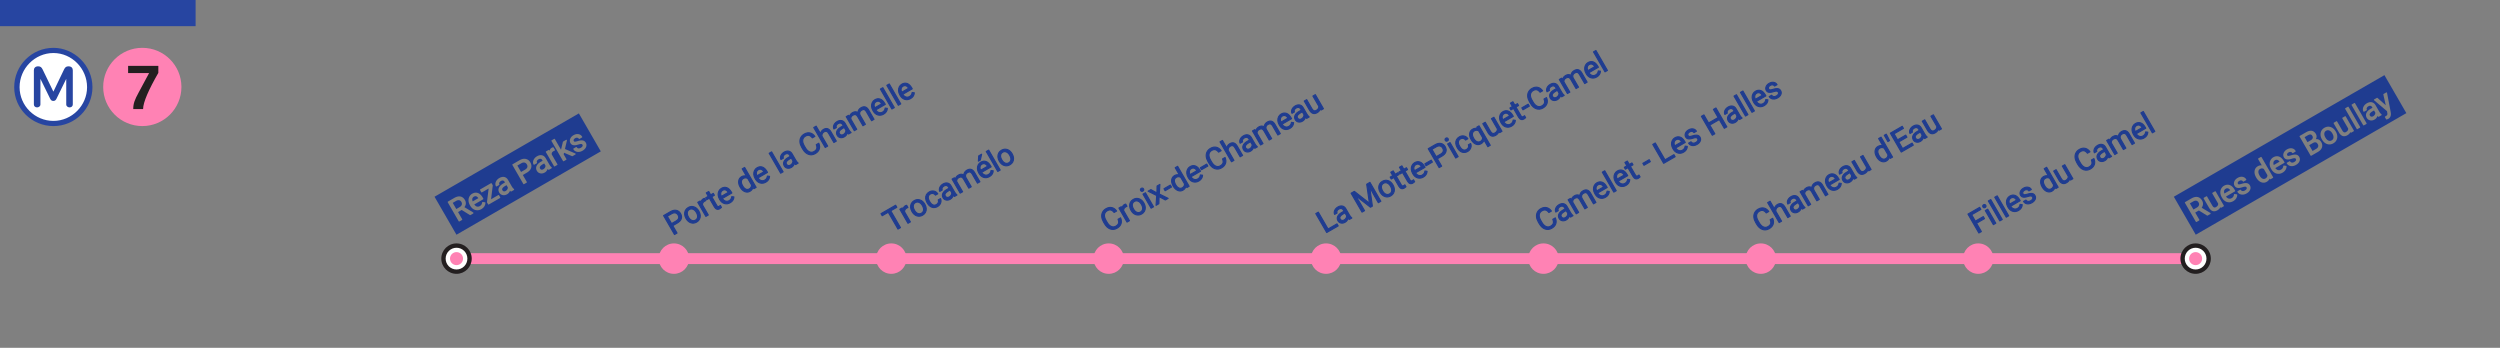 <svg width="4346.5" height="604.72" version="1.1" viewBox="0 0 4346.5 604.72" xmlns="http://www.w3.org/2000/svg">
 <rect x="0" y="0" width="4346.5" height="604.72" fill="#808080" stroke="none"/>
 <defs>
  <clipPath id="clipPath6">
   <path transform="translate(-124.63 -349.31)" d="M 0,470.551 H 3276.85 V 0 H 0 Z"/>
  </clipPath>
  <clipPath id="clipPath8">
   <path transform="translate(-103.43 -325.83)" d="M 0,470.551 H 3276.85 V 0 H 0 Z"/>
  </clipPath>
  <clipPath id="clipPath20">
   <path transform="translate(-603.78 -151.9)" d="M 0,470.551 H 3276.85 V 0 H 0 Z"/>
  </clipPath>
  <clipPath id="clipPath22">
   <path transform="translate(-603.78 -157.57)" d="M 0,470.551 H 3276.85 V 0 H 0 Z"/>
  </clipPath>
  <clipPath id="clipPath24">
   <path transform="translate(-603.78 -163.24)" d="M 0,470.551 H 3276.85 V 0 H 0 Z"/>
  </clipPath>
  <clipPath id="clipPath26">
   <path transform="translate(-2871.5 -151.9)" d="M 0,470.551 H 3276.85 V 0 H 0 Z"/>
  </clipPath>
  <clipPath id="clipPath28">
   <path transform="translate(-2871.5 -157.57)" d="M 0,470.551 H 3276.85 V 0 H 0 Z"/>
  </clipPath>
  <clipPath id="clipPath30">
   <path transform="translate(-2871.5 -163.24)" d="M 0,470.551 H 3276.85 V 0 H 0 Z"/>
  </clipPath>
  <clipPath id="clipPath32">
   <path transform="translate(-1359.7 -151.9)" d="M 0,470.551 H 3276.85 V 0 H 0 Z"/>
  </clipPath>
  <clipPath id="clipPath34">
   <path transform="translate(-1359.7 -157.57)" d="M 0,470.551 H 3276.85 V 0 H 0 Z"/>
  </clipPath>
  <clipPath id="clipPath477">
   <path transform="translate(-214.99 -437.99)" d="M 0,541.417 H 5615.433 V 0 H 0 Z"/>
  </clipPath>
  <clipPath id="clipPath475">
   <path transform="translate(-143.08 -419.66)" d="M 0,541.417 H 5615.433 V 0 H 0 Z"/>
  </clipPath>
  <clipPath id="clipPath32-2">
   <path transform="translate(-1359.7 -151.9)" d="M 0,470.551 H 3276.85 V 0 H 0 Z"/>
  </clipPath>
  <clipPath id="clipPath34-5">
   <path transform="translate(-1359.7 -157.57)" d="M 0,470.551 H 3276.85 V 0 H 0 Z"/>
  </clipPath>
  <clipPath id="clipPath32-9">
   <path transform="translate(-1359.7 -151.9)" d="M 0,470.551 H 3276.85 V 0 H 0 Z"/>
  </clipPath>
  <clipPath id="clipPath34-3">
   <path transform="translate(-1359.7 -157.57)" d="M 0,470.551 H 3276.85 V 0 H 0 Z"/>
  </clipPath>
  <clipPath id="clipPath32-6">
   <path transform="translate(-1359.7 -151.9)" d="M 0,470.551 H 3276.85 V 0 H 0 Z"/>
  </clipPath>
  <clipPath id="clipPath34-53">
   <path transform="translate(-1359.7 -157.57)" d="M 0,470.551 H 3276.85 V 0 H 0 Z"/>
  </clipPath>
  <clipPath id="clipPath32-4">
   <path transform="translate(-1359.7 -151.9)" d="M 0,470.551 H 3276.85 V 0 H 0 Z"/>
  </clipPath>
  <clipPath id="clipPath34-6">
   <path transform="translate(-1359.7 -157.57)" d="M 0,470.551 H 3276.85 V 0 H 0 Z"/>
  </clipPath>
  <clipPath id="clipPath32-28">
   <path transform="translate(-1359.7 -151.9)" d="M 0,470.551 H 3276.85 V 0 H 0 Z"/>
  </clipPath>
  <clipPath id="clipPath34-72">
   <path transform="translate(-1359.7 -157.57)" d="M 0,470.551 H 3276.85 V 0 H 0 Z"/>
  </clipPath>
  <clipPath id="clipPath32-7">
   <path transform="translate(-1359.7 -151.9)" d="M 0,470.551 H 3276.85 V 0 H 0 Z"/>
  </clipPath>
  <clipPath id="clipPath34-0">
   <path transform="translate(-1359.7 -157.57)" d="M 0,470.551 H 3276.85 V 0 H 0 Z"/>
  </clipPath>
 </defs>
 <g>
  <path d="m3817.3 440.19h-3023.6v18.897h3023.6z" fill="#ff82b4"/>
  <path transform="matrix(1.333 0 0 -1.333 793.7 476.09)" d="m0 0c10.959 0 19.843 8.884 19.843 19.843 0 10.958-8.884 19.843-19.843 19.843-10.958 0-19.842-8.885-19.842-19.843 0-10.959 8.884-19.843 19.842-19.843" clip-path="url(#clipPath20)" fill="#231f20"/>
  <path transform="matrix(1.333 0 0 -1.333 793.7 468.53)" d="m0 0c7.828 0 14.173 6.346 14.173 14.173 0 7.828-6.345 14.174-14.173 14.174-7.827 0-14.173-6.346-14.173-14.174 0-7.827 6.346-14.173 14.173-14.173" clip-path="url(#clipPath22)" fill="#fff"/>
  <path transform="matrix(1.333 0 0 -1.333 793.7 460.97)" d="m0 0c4.697 0 8.504 3.808 8.504 8.503 0 4.697-3.807 8.505-8.504 8.505-4.696 0-8.503-3.808-8.503-8.505 0-4.695 3.807-8.503 8.503-8.503" clip-path="url(#clipPath24)" fill="#ff82b4"/>
  <path transform="matrix(1.333 0 0 -1.333 3817.3 476.09)" d="m0 0c10.959 0 19.843 8.884 19.843 19.843 0 10.958-8.884 19.843-19.843 19.843-10.958 0-19.842-8.885-19.842-19.843 0-10.959 8.884-19.843 19.842-19.843" clip-path="url(#clipPath26)" fill="#231f20"/>
  <path transform="matrix(1.333 0 0 -1.333 3817.3 468.53)" d="m0 0c7.828 0 14.174 6.346 14.174 14.173 0 7.828-6.346 14.174-14.174 14.174-7.827 0-14.173-6.346-14.173-14.174 0-7.827 6.346-14.173 14.173-14.173" clip-path="url(#clipPath28)" fill="#fff"/>
 </g>
 <g fill="#ff82b4">
  <path transform="matrix(1.333 0 0 -1.333 3817.3 460.97)" d="m0 0c4.697 0 8.505 3.808 8.505 8.503 0 4.697-3.808 8.505-8.505 8.505-4.695 0-8.503-3.808-8.503-8.505 0-4.695 3.808-8.503 8.503-8.503" clip-path="url(#clipPath30)"/>
  <path transform="matrix(1.333 0 0 -1.333 2305.5 476.09)" d="m0 0c10.958 0 19.842 8.884 19.842 19.843 0 10.958-8.884 19.843-19.842 19.843-10.959 0-19.843-8.885-19.843-19.843 0-10.959 8.884-19.843 19.843-19.843" clip-path="url(#clipPath32)"/>
  <path transform="matrix(1.333 0 0 -1.333 2305.5 468.53)" d="m0 0c7.828 0 14.173 6.346 14.173 14.173 0 7.828-6.345 14.174-14.173 14.174s-14.173-6.346-14.173-14.174c0-7.827 6.345-14.173 14.173-14.173" clip-path="url(#clipPath34)"/>
  <path transform="matrix(1.333 0 0 -1.333 2683.5 476.09)" d="m0 0c10.958 0 19.842 8.884 19.842 19.843 0 10.958-8.884 19.843-19.842 19.843-10.959 0-19.843-8.885-19.843-19.843 0-10.959 8.884-19.843 19.843-19.843" clip-path="url(#clipPath32-2)"/>
  <path transform="matrix(1.333 0 0 -1.333 2683.5 468.53)" d="m0 0c7.828 0 14.173 6.346 14.173 14.173 0 7.828-6.345 14.174-14.173 14.174s-14.173-6.346-14.173-14.174c0-7.827 6.345-14.173 14.173-14.173" clip-path="url(#clipPath34-5)"/>
  <path transform="matrix(1.333 0 0 -1.333 3439.4 476.09)" d="m0 0c10.958 0 19.842 8.884 19.842 19.843 0 10.958-8.884 19.843-19.842 19.843-10.959 0-19.843-8.885-19.843-19.843 0-10.959 8.884-19.843 19.843-19.843" clip-path="url(#clipPath32-9)"/>
  <path transform="matrix(1.333 0 0 -1.333 3439.4 468.53)" d="m0 0c7.828 0 14.173 6.346 14.173 14.173 0 7.828-6.345 14.174-14.173 14.174s-14.173-6.346-14.173-14.174c0-7.827 6.345-14.173 14.173-14.173" clip-path="url(#clipPath34-3)"/>
  <path transform="matrix(1.333 0 0 -1.333 3061.4 476.09)" d="m0 0c10.958 0 19.842 8.884 19.842 19.843 0 10.958-8.884 19.843-19.842 19.843-10.959 0-19.843-8.885-19.843-19.843 0-10.959 8.884-19.843 19.843-19.843" clip-path="url(#clipPath32-6)"/>
  <path transform="matrix(1.333 0 0 -1.333 3061.4 468.53)" d="m0 0c7.828 0 14.173 6.346 14.173 14.173 0 7.828-6.345 14.174-14.173 14.174s-14.173-6.346-14.173-14.174c0-7.827 6.345-14.173 14.173-14.173" clip-path="url(#clipPath34-53)"/>
  <path transform="matrix(1.333 0 0 -1.333 1927.6 476.09)" d="m0 0c10.958 0 19.842 8.884 19.842 19.843 0 10.958-8.884 19.843-19.842 19.843-10.959 0-19.843-8.885-19.843-19.843 0-10.959 8.884-19.843 19.843-19.843" clip-path="url(#clipPath32-4)"/>
  <path transform="matrix(1.333 0 0 -1.333 1927.6 468.53)" d="m0 0c7.828 0 14.173 6.346 14.173 14.173 0 7.828-6.345 14.174-14.173 14.174s-14.173-6.346-14.173-14.174c0-7.827 6.345-14.173 14.173-14.173" clip-path="url(#clipPath34-6)"/>
  <path transform="matrix(1.333 0 0 -1.333 1171.7 476.09)" d="m0 0c10.958 0 19.842 8.884 19.842 19.843 0 10.958-8.884 19.843-19.842 19.843-10.959 0-19.843-8.885-19.843-19.843 0-10.959 8.884-19.843 19.843-19.843" clip-path="url(#clipPath32-28)"/>
  <path transform="matrix(1.333 0 0 -1.333 1171.7 468.53)" d="m0 0c7.828 0 14.173 6.346 14.173 14.173 0 7.828-6.345 14.174-14.173 14.174s-14.173-6.346-14.173-14.174c0-7.827 6.345-14.173 14.173-14.173" clip-path="url(#clipPath34-72)"/>
  <path transform="matrix(1.333 0 0 -1.333 1549.6 476.09)" d="m0 0c10.958 0 19.842 8.884 19.842 19.843 0 10.958-8.884 19.843-19.842 19.843-10.959 0-19.843-8.885-19.843-19.843 0-10.959 8.884-19.843 19.843-19.843" clip-path="url(#clipPath32-7)"/>
  <path transform="matrix(1.333 0 0 -1.333 1549.6 468.53)" d="m0 0c7.828 0 14.173 6.346 14.173 14.173 0 7.828-6.345 14.174-14.173 14.174s-14.173-6.346-14.173-14.174c0-7.827 6.345-14.173 14.173-14.173" clip-path="url(#clipPath34-0)"/>
 </g>
 <g fill="#1f3c90" stroke-linecap="round" stroke-linejoin="round">
  <path transform="rotate(-30 881.82 380.88)" d="m1081.6 284.08-289.78-5.3e-4 -8.2e-4 76.244 289.78 5.3e-4 8e-4 -76.244zm-20.428 29.678c0.627 0.339 1.215 0.733 1.761 1.188 2.193 1.812 3.358 4.273 3.358 7.101a1 1 0 0 1-1.004 0.997l-4.843 7.2e-4a1 1 0 0 1-0.996-0.997c0-1.034-0.388-1.842-1.343-2.65a1 1 0 0 1-0.007-0.007c-0.92-0.79-2.052-1.191-3.566-1.191-1.608 0-2.735 0.35-3.499 0.939-0.784 0.605-1.101 1.234-1.101 2.199 0 0.9 0.255 1.365 0.924 1.794 0.704 0.452 2.305 1.03 4.651 1.558 2.466 0.55 4.49 1.207 6.09 2.007 1.598 0.799 2.845 1.797 3.676 3.027 0.859 1.228 1.276 2.735 1.276 4.406 0 2.784-1.194 5.17-3.418 6.858a1 1 0 0 1 5e-4 0.007c-2.218 1.663-5.076 2.466-8.444 2.466-2.375 0-4.523-0.424-6.408-1.291-1.875-0.863-3.392-2.092-4.487-3.669a1 1 0 0 1-0.008-0.014c-1.072-1.589-1.632-3.359-1.632-5.22a1 1 0 0 1 1.004-0.997l4.813 1.1e-4a1 1 0 0 1 1.004 0.945c0.074 1.379 0.558 2.332 1.55 3.123 1.006 0.772 2.349 1.188 4.163 1.188 1.69 0 2.945-0.335 3.825-0.922 0.9-0.604 1.218-1.209 1.218-2.141 0-1.049-0.309-1.665-1.064-2.209a1 1 0 0 1-0.015-0.006c-0.741-0.556-2.357-1.192-4.739-1.698a1 1 0 0 1-7e-3 4.5e-4c-2.485-0.532-4.489-1.176-6.047-1.964a1 1 0 0 1-0.007 4.5e-4c-1.531-0.784-2.733-1.754-3.545-2.931a1 1 0 0 1-0.006-0.008c-0.796-1.184-1.182-2.597-1.182-4.149 0-2.59 1.151-4.887 3.278-6.635a1 1 0 0 1 7e-3 -4.5e-4c2.158-1.757 4.915-2.621 8.128-2.621 2.525 0 4.76 0.498 6.641 1.513zm-38.329-12.522a1 1 0 0 1 0.293 0.704v21.43l0.813-0.974a1 1 0 0 1 0.044-0.045l8.77-9.271a1 1 0 0 1 0.731-0.317l5.862-7.9e-4a1 1 0 0 1 0.73 1.685l-10.394 11.159 11.738 15.739a1 1 0 0 1-0.805 1.594l-5.647 5.3e-4a1 1 0 0 1-0.796-0.399l-9.11-12.107-1.933 2.016-1e-4 9.492a1 1 0 0 1-0.997 0.996l-4.82 3.4e-4a1 1 0 0 1-0.996-0.997l-9e-4 -40.002a1 1 0 0 1 0.997-0.996l4.82-3.4e-4a1 1 0 0 1 0.703 0.293zm-9.531 11.482a1 1 0 0 1 0.554 0.893l-8e-4 4.474a1 1 0 0 1-1.159 0.988c-0.667-0.111-1.404-0.169-2.207-0.169-2.819 0-4.429 1.037-5.434 3.322l0.001 19.716a1 1 0 0 1-1.004 0.997l-4.813-1.1e-4a1 1 0 0 1-1.003-0.997l-0.002-28.176a1 1 0 0 1 1.005-1.003l4.687-4.5e-4a1 1 0 0 1 0.996 0.981l0.023 1.003c1.598-1.475 3.472-2.502 5.779-2.502 1.024 0 1.861 0.115 2.578 0.473zm-25.507 1.038c0.607 0.339 1.17 0.736 1.685 1.191 0.002 0.001 0.005-0.002 0.007-4.5e-4 2.05 1.802 3.123 4.358 3.197 7.412a1 1 0 0 1-8.5e-4 0.029l6.6e-4 12.964c0 2.502 0.33 4.44 0.908 5.779a1 1 0 0 1 0.081 0.392l0.001 0.42a1 1 0 0 1-0.997 0.996l-5.057 9.8e-4a1 1 0 0 1-0.893-0.554c-0.211-0.421-0.287-1.17-0.414-1.764-2.154 1.737-4.597 2.841-7.389 2.841-2.965 0-5.526-0.86-7.507-2.591a1 1 0 0 1-0.007-0.007c-1.96-1.748-2.989-4.075-2.989-6.733 0-3.187 1.286-5.848 3.741-7.632 2.471-1.801 5.84-2.643 10.019-2.643l3.689 9.2e-4 6e-5 -1.211c0-1.485-0.405-2.508-1.21-3.299a1 1 0 0 1-0.008-0.009c-0.777-0.777-1.958-1.217-3.749-1.217-1.55 0-2.747 0.382-3.721 1.109-0.981 0.732-1.343 1.428-1.343 2.346a1 1 0 0 1-1.004 1.006l-4.841-9.6e-4a1 1 0 0 1-0.997-1.004c0-1.641 0.588-3.224 1.683-4.664a1 1 0 0 1 0.007-4.5e-4c1.115-1.461 2.614-2.611 4.445-3.433a1 1 0 0 1 0.007-4.5e-4c1.853-0.824 3.879-1.233 6.052-1.233 2.558 0 4.785 0.495 6.606 1.511zm-27.881-8.81c0.758 0.43 1.458 0.933 2.098 1.511 2.564 2.3 3.876 5.439 3.876 9.155 0 3.89-1.271 7.075-3.81 9.271-2.525 2.181-6.084 3.219-10.526 3.219l-7.93 6e-5 0.001 13.841a1 1 0 0 1-1.004 0.997l-4.997-6.9e-4a1 1 0 0 1-0.996-0.997l-7.3e-4 -37.921a1 1 0 0 1 0.997-0.996l13.989 5.2e-4c3.238 0 6.029 0.63 8.303 1.92zm-3.849 5.261c-1.093-0.669-2.467-1.033-4.196-1.069l-8.245 3.5e-4 -8.7e-4 12.873 7.987 0.002c2.515 0 4.287-0.589 5.478-1.632 0.002-0.001 0.006 8.4e-4 0.007-4.5e-4 1.187-1.06 1.794-2.542 1.794-4.717 0-2.047-0.601-3.523-1.823-4.686-0.304-0.29-0.637-0.547-1.001-0.77zm29.804 19.061-2.774-2.4e-4c-2.854 0-4.917 0.441-6.142 1.158-1.225 0.717-1.712 1.585-1.712 3.028 0 1.288 0.367 2.113 1.151 2.776 0.81 0.684 1.833 1.041 3.233 1.041 1.338 0 2.587-0.341 3.801-1.042 1.165-0.672 1.925-1.511 2.444-2.518l-0.001-4.444zm-73.648-15.512c0.607 0.339 1.168 0.735 1.683 1.19 0.002 0.001 0.007-9.4e-4 0.009 5.2e-4 2.05 1.802 3.128 4.356 3.202 7.41a1 1 0 0 1 8.3e-4 0.03l-0.001 12.963c0 2.502 0.33 4.442 0.909 5.782a1 1 0 0 1 0.082 0.39l6e-5 0.422a1 1 0 0 1-1.004 0.997l-5.049-0.001a1 1 0 0 1-0.893-0.554c-0.211-0.421-0.287-1.17-0.414-1.764-2.155 1.738-4.597 2.842-7.39 2.842-2.965 0-5.526-0.86-7.507-2.591a1 1 0 0 1-0.007-0.007c-1.96-1.748-2.998-4.075-2.998-6.733 0-3.187 1.296-5.85 3.751-7.634 2.471-1.801 5.837-2.643 10.017-2.643l3.685 6.6e-4 6e-5 -1.211c0-1.485-0.407-2.509-1.212-3.3a1 1 0 0 1-0.007-0.007c-0.777-0.777-1.951-1.218-3.742-1.218-1.55 0-2.754 0.379-3.728 1.106-0.981 0.732-1.344 1.429-1.344 2.348a1 1 0 0 1-0.997 1.003l-4.843 7.2e-4a1 1 0 0 1-1.004-1.004c0-1.641 0.596-3.226 1.691-4.667 1.115-1.461 2.614-2.611 4.445-3.433a1 1 0 0 1 0.006 0.001c1.853-0.824 3.882-1.234 6.055-1.234 2.558 0 4.785 0.495 6.606 1.511zm-23.055-0.7a1 1 0 0 1 0.29 0.709l8e-5 3.41a1 1 0 0 1-0.199 0.607l-14.491 19.229 14.47 4.7e-4a1 1 0 0 1 1.003 0.997l-8.1e-4 3.935a1 1 0 0 1-1.004 0.997l-22.365-9.8e-4a1 1 0 0 1-0.997-0.995l-0.002-3.544a1 1 0 0 1 0.201-0.599l14.342-19.051-13.31-8.8e-4a1 1 0 0 1-1.003-0.997l0.001-3.987a1 1 0 0 1 1.004-1.004l21.355-1.2e-4a1 1 0 0 1 0.707 0.295zm21.129 16.211-2.776 4.7e-4c-2.854 0-4.909 0.442-6.134 1.159-1.225 0.717-1.72 1.583-1.72 3.026 0 1.288 0.374 2.113 1.158 2.775 0.81 0.684 1.833 1.041 3.233 1.041 1.338 0 2.58-0.34 3.795-1.041 1.162-0.67 1.925-1.506 2.443-2.509l0.001-4.451zm-52.823-15.468c1.093 0.621 2.065 1.428 2.898 2.418 2.228 2.647 3.278 6.366 3.278 11.013l-1.9e-4 2a1 1 0 0 1-0.997 1.005l-17.731-2.2e-4c0.239 1.988 0.664 3.796 1.801 5.064l0.007 0.007c1.389 1.508 3.034 2.223 5.189 2.223 1.565 0 2.817-0.312 3.817-0.9 1.068-0.628 1.998-1.458 2.812-2.511a1 1 0 0 1 1.411-0.178l2.938 2.29a1 1 0 0 1 0.228 1.336c-2.527 3.884-6.485 5.898-11.463 5.898-4.038 0-7.467-1.368-10.047-4.059-2.587-2.719-3.869-6.38-3.869-10.772l5.4e-4 -0.884c0-2.921 0.551-5.569 1.683-7.907a1 1 0 0 1 0.007-0.007c1.145-2.345 2.766-4.217 4.828-5.55 2.075-1.346 4.373-2.038 6.799-2.038 2.427 0 4.588 0.519 6.41 1.554zm-3.849 4.932c-0.717-0.355-1.554-0.529-2.561-0.529-1.7 0-3.01 0.572-4.163 1.816a1 1 0 0 1-0.007 4.6e-4c-0.902 0.961-1.347 2.567-1.728 4.259l11.434 2.8e-4c-0.223-1.837-0.64-3.413-1.498-4.386-0.249-0.285-0.513-0.533-0.799-0.745-0.214-0.159-0.439-0.298-0.678-0.416zm-24.81-13.95c0.756 0.396 1.45 0.86 2.081 1.395 2.549 2.147 3.825 5.336 3.825 9.258 0 2.542-0.715 4.835-2.126 6.761-1.165 1.609-2.932 2.675-4.836 3.588l8.506 15.362a1 1 0 0 1 0.125 0.487l-1.7e-4 0.309a1 1 0 0 1-1.004 0.997l-5.366 8.2e-4a1 1 0 0 1-0.879-0.524l-7.943-14.809-7.308 6.5e-4 6.1e-4 14.335a1 1 0 0 1-1.004 0.997l-5.027 1.5e-4a1 1 0 0 1-0.997-0.995l2.5e-4 -37.922a1 1 0 0 1 0.997-0.996l12.557 0.001c3.315 0 6.133 0.568 8.4 1.756zm-3.879 5.309c-1.093-0.605-2.538-0.939-4.396-0.953l-6.651 6.6e-4 -1.2e-4 12.379 6.681-0.002c2.31 0 4.002-0.582 5.249-1.681a1 1 0 0 1 0.007-4.6e-4c1.267-1.103 1.868-2.475 1.868-4.4 0-2.144-0.598-3.601-1.772-4.645a1 1 0 0 1-0.007-0.007c-0.289-0.26-0.613-0.491-0.978-0.693z" stroke-width=".454" style="paint-order:markers stroke fill"/>
  <path transform="rotate(-30 4247.5 104.81)" d="m4146.3 76.226-422.78 3.15e-4 0.002 76.243 422.78 4e-4 8e-4 -76.244zm-11.591 28.017a1 1 0 0 1 0.129 0.906l-11.328 32.528a1 1 0 0 1-0.009 0.02c-0.918 2.455-2.133 4.374-3.698 5.691s-3.483 1.992-5.597 1.992a1 1 0 0 1-0.086-0.004l-0.912-0.077a1 1 0 0 1-0.101-0.013l-1.798-0.339a1 1 0 0 1-0.813-0.982l-1e-4 -3.906a1 1 0 0 1 1.079-0.998l1.238 0.099c1.489-0.002 2.528-0.307 3.197-0.795a1 1 0 0 1 0.01-0.006c0.661-0.474 1.349-1.484 1.901-3.124a1 1 0 0 1 0.012-0.032l0.939-2.521-9.928-27.518a1 1 0 0 1 0.943-1.341l5.259 6.4e-4a1 1 0 0 1 0.95 0.684l6.05 18.17 5.64-18.151a1 1 0 0 1 0.956-0.702l5.156-3e-4a1 1 0 0 1 0.815 0.421zm-32.791 0.565c0.607 0.338 1.168 0.735 1.683 1.19 2.055 1.803 3.131 4.362 3.206 7.419a1 1 0 0 1-6e-4 0.024l4e-4 12.968c0 2.502 0.33 4.435 0.908 5.775a1 1 0 0 1 0.082 0.397l3e-4 0.417a1 1 0 0 1-1.001 0.999l-5.053 0.001a1 1 0 0 1-0.893-0.554c-0.211-0.422-0.29-1.172-0.417-1.766-2.154 1.736-4.595 2.84-7.386 2.84-2.965 0-5.527-0.858-7.508-2.589a1 1 0 0 1-0.011-0.009c-1.96-1.748-2.99-4.077-2.99-6.735 0-3.186 1.291-5.848 3.746-7.632 2.471-1.801 5.837-2.638 10.016-2.638l3.687-5e-5 3e-4 -1.215c0-1.485-0.409-2.506-1.214-3.296a1 1 0 0 1-0.01-0.006c-0.777-0.777-1.954-1.217-3.745-1.217-1.55 0-2.751 0.377-3.725 1.104-0.981 0.732-1.342 1.43-1.342 2.349a1 1 0 0 1-1 1.001l-4.844-2.5e-4a1 1 0 0 1-0.999-1.001c0-1.641 0.592-3.227 1.686-4.667a1 1 0 0 0-8e-4 -0.003c1.115-1.461 2.617-2.607 4.447-3.429a1 1 0 0 0 1e-3 -0.002c1.853-0.824 3.884-1.232 6.057-1.232l0.011-1.9e-4c2.559 0 4.785 0.492 6.606 1.507zm-25.29-12.81a1 1 0 0 1 1 0.999l-8e-4 40.001a1 1 0 0 1-0.999 1l-4.818 0.001a1 1 0 0 1-1-1.002l-2e-4 -40a1 1 0 0 1 1.001-0.999l4.818-0.001zm-12.944 9.92e-4a1 1 0 0 1 1 0.999l2e-4 40a1 1 0 0 1-1 1.001l-4.817-3.7e-4a1 1 0 0 1-0.999-1.001l-2e-4 -40a1 1 0 0 1 0.999-1l4.817 3.72e-4zm36.293 28.326-2.776 4.8e-4c-2.854 0-4.91 0.444-6.135 1.161-1.225 0.717-1.719 1.581-1.719 3.024 0 1.288 0.372 2.113 1.156 2.776 0.81 0.684 1.833 1.039 3.234 1.039 1.338 0 2.584-0.336 3.799-1.036 1.151-0.664 1.923-1.486 2.442-2.476l-2e-4 -4.488zm-48.839-16.502a1 1 0 0 1 1 0.999l3e-4 28.175a1 1 0 0 1-1 1.001l-4.584-0.001a1 1 0 0 1-0.999-0.96l-0.024-0.634c-1.942 1.408-4.426 2.116-7.335 2.116-3.196 0-5.823-0.961-7.615-2.931a1 1 0 0 1-0.009-0.008c-1.776-1.993-2.606-4.849-2.624-8.42a1 1 0 0 1-5e-4 -0.007l-5e-4 -18.331a1 1 0 0 1 1.002-1l4.819 0.001a1 1 0 0 1 1.001 1l3e-4 18.203c0 2 0.415 3.359 1.077 4.174s1.6 1.233 3.131 1.233c3.356 0 5.265-1.089 6.343-3.381l5e-4 -20.227a1 1 0 0 1 1-1.001l4.819 0.001zm-34.775 0.854c0.614 0.305 1.199 0.66 1.756 1.064 0.743 0.539 1.433 1.166 2.068 1.879 2.562 2.861 3.823 6.675 3.823 11.265l7e-4 0.339c0 2.871-0.56 5.494-1.69 7.829l7e-4 0.003c-1.116 2.323-2.758 4.179-4.878 5.492-2.109 1.317-4.553 1.972-7.245 1.972-4.051 0-7.487-1.462-10.043-4.316a1 1 0 0 0-7e-4 -0.003c-2.542-2.86-3.793-6.656-3.793-11.211l-6e-4 -0.339c0-2.89 0.567-5.533 1.716-7.886a1 1 0 0 1 0.001-0.006c1.166-2.35 2.811-4.211 4.899-5.509a1 1 0 0 0 1e-3 -0.002c2.106-1.298 4.522-1.946 7.165-1.946l0.003-7.2e-4c2.287 0 4.376 0.463 6.217 1.377zm-3.376 5.187c-0.825-0.409-1.758-0.604-2.84-0.604l-0.003 7.2e-4c-2.112 7e-4 -3.662 0.765-4.959 2.448-1.275 1.655-1.981 4.128-1.981 7.514 0 2.97 0.677 5.238 1.957 6.919 1.294 1.676 2.87 2.447 5.039 2.447 2.186 0 3.755-0.775 5.032-2.465 1.269-1.698 1.962-4.157 1.962-7.473 0-2.931-0.69-5.186-2.006-6.889a1 1 0 0 1-0.009-0.008c-0.648-0.857-1.366-1.481-2.192-1.89zm-26.431-14.24c0.705 0.35 1.348 0.762 1.928 1.239 2.328 1.904 3.49 4.783 3.49 8.323 0 1.96-0.577 3.768-1.705 5.305a1 1 0 0 1-2e-4 0.004c-0.732 0.985-1.698 1.767-2.764 2.455 1.36 0.688 2.59 1.553 3.493 2.786 1.33 1.775 1.996 3.924 1.996 6.324 0 3.619-1.224 6.636-3.646 8.772-2.432 2.144-5.822 3.167-10.011 3.167l-13.153-1.8e-4a1 1 0 0 1-0.999-1.001l-1e-3 -37.916a1 1 0 0 1 0.999-1l12.393-7.79e-4c3.189 0 5.864 0.492 7.98 1.542zm-3.888 5.285c-0.969-0.448-2.321-0.711-4.087-0.711l-6.397-0.002 0.01 10.057 6.551 3.4e-4c2.021 0 3.501-0.49 4.592-1.406a1 1 0 0 1 3e-4 -0.004c1.103-0.915 1.617-2.043 1.617-3.683 0-1.889-0.502-3.021-1.434-3.739a1 1 0 0 1-0.01-0.006c-0.239-0.188-0.519-0.357-0.842-0.506zm0.898 16.19c-0.975-0.536-2.302-0.835-4.049-0.835l-7.334-9.2e-4 1e-3 11.647 7.255 5.7e-4c2.154 0 3.705-0.536 4.827-1.541 1.139-1.022 1.699-2.351 1.699-4.256 0-2.102-0.542-3.484-1.539-4.4-0.249-0.229-0.536-0.435-0.861-0.614zm-41.983-12.284c0.627 0.339 1.212 0.736 1.757 1.19 2.192 1.812 3.356 4.27 3.356 7.098a1 1 0 0 1-0.999 1l-4.844-2.5e-4a1 1 0 0 1-1-0.999c0-1.034-0.382-1.84-1.337-2.648a1 1 0 0 1-0.01-0.006c-0.92-0.79-2.054-1.19-3.569-1.19-1.608 0-2.741 0.348-3.505 0.938-0.784 0.605-1.093 1.237-1.093 2.202 0 0.899 0.252 1.359 0.921 1.788 0.704 0.452 2.306 1.032 4.65 1.559 2.466 0.55 4.489 1.209 6.089 2.009 1.603 0.801 2.853 1.806 3.684 3.041 0.855 1.226 1.27 2.722 1.27 4.389 0 2.784-1.193 5.178-3.418 6.865a1 1 0 0 1-3e-4 0.004c-2.218 1.663-5.07 2.464-8.439 2.464-2.375 0-4.52-0.42-6.406-1.288-1.876-0.863-3.396-2.097-4.492-3.674a1 1 0 0 1-0.01-0.01c-1.072-1.589-1.629-3.36-1.629-5.221a1 1 0 0 1 0.999-1l4.817 3.8e-4a1 1 0 0 1 1 0.947c0.074 1.376 0.557 2.328 1.544 3.118 1.007 0.775 2.356 1.196 4.174 1.196 1.688 0 2.938-0.34 3.818-0.926 0.9-0.604 1.225-1.205 1.225-2.137 0-1.049-0.313-1.666-1.068-2.209a1 1 0 0 1-0.018-0.012c-0.741-0.556-2.358-1.19-4.74-1.697-2.485-0.532-4.493-1.174-6.05-1.962a1 1 0 0 0 1e-3 -0.002c-1.531-0.784-2.732-1.751-3.544-2.928a1 1 0 0 1-0.011-0.009c-0.796-1.184-1.187-2.6-1.187-4.152 0-2.59 1.154-4.885 3.281-6.633a1 1 0 0 0 1e-3 -0.002c2.158-1.757 4.917-2.622 8.131-2.622l6e-3 0.001c2.525 0 4.762 0.498 6.643 1.514zm-28.167-0.252c0.567 0.28 1.104 0.606 1.609 0.979 0.673 0.497 1.289 1.075 1.845 1.735 2.228 2.647 3.281 6.361 3.281 11.008l0.001 2.006a1 1 0 0 1-1.002 1l-17.911-5.3e-4c0.223 2.057 0.822 3.774 1.988 5.072 1.389 1.51 3.038 2.225 5.194 2.225 1.565 0 2.817-0.316 3.817-0.904 1.067-0.628 2.001-1.458 2.814-2.511a1 1 0 0 1 1.405-0.176l2.943 2.29a1 1 0 0 1 0.225 1.337c-2.527 3.884-6.486 5.896-11.464 5.896-4.038 0-7.464-1.366-10.043-4.058a1 1 0 0 0-7e-4 -0.003c-2.587-2.719-3.869-6.376-3.869-10.768l-0.001-0.885c0-2.921 0.559-5.572 1.691-7.909a1 1 0 0 0-7e-4 -0.003c1.146-2.348 2.767-4.223 4.832-5.557 2.075-1.346 4.368-2.036 6.793-2.036 2.184 0 4.152 0.423 5.852 1.263zm-24.421-12.566a1 1 0 0 1 1 0.999l-7e-4 40.001a1 1 0 0 1-0.999 1l-4.427-5.8e-4a1 1 0 0 1-0.997-0.921l-0.071-0.905c-1.944 1.544-4.386 2.347-7.212 2.347-3.537 0-6.566-1.522-8.787-4.397a1 1 0 0 1 3e-4 -0.004c-2.206-2.879-3.28-6.613-3.28-11.077l9e-4 -0.365c0-4.48 1.071-8.198 3.283-11.03 2.209-2.845 5.254-4.346 8.835-4.346 2.636 0 4.955 0.709 6.84 2.098l4e-4 -12.399a1 1 0 0 1 0.999-1l4.815-6.04e-4zm21.808 18.204c-0.856-0.635-1.896-0.943-3.238-0.943-1.7 0-3.009 0.57-4.162 1.814a1 1 0 0 1-3e-4 0.004c-0.936 0.997-1.533 2.466-1.907 4.253l11.72 8.3e-4c-0.212-1.899-0.726-3.385-1.604-4.379a1 1 0 0 1-0.01-0.006c-0.249-0.285-0.513-0.534-0.799-0.745zm-29.944-0.002c-0.921-0.548-2.008-0.811-3.318-0.811-2.104 0-3.558 0.727-4.711 2.32-1.137 1.571-1.789 4.059-1.789 7.512 0 3.057 0.63 5.331 1.784 6.91 1.154 1.579 2.595 2.299 4.662 2.299 2.685 0 4.429-1.057 5.693-3.404l0.001-12.311c-0.646-1.137-1.402-1.968-2.323-2.516zm-38.32-5.386c0.627 0.339 1.213 0.735 1.758 1.189 2.193 1.812 3.357 4.272 3.357 7.1a1 1 0 0 1-0.999 1l-4.844-2.5e-4a1 1 0 0 1-1-0.999c0-1.034-0.384-1.841-1.339-2.65a1 1 0 0 1-0.01-0.006c-0.92-0.79-2.05-1.19-3.564-1.19-1.608 0-2.741 0.348-3.505 0.938-0.784 0.605-1.096 1.237-1.096 2.202 0 0.9 0.252 1.359 0.921 1.788 0.704 0.452 2.307 1.031 4.651 1.558 2.466 0.55 4.488 1.211 6.088 2.01 1.601 0.8 2.851 1.803 3.683 3.035 0.857 1.227 1.272 2.726 1.272 4.395 0 2.784-1.193 5.178-3.418 6.865a1 1 0 0 1-3e-4 0.004c-2.218 1.663-5.069 2.465-8.437 2.465-2.375 0-4.522-0.421-6.407-1.288-1.876-0.863-3.396-2.097-4.492-3.674a1 1 0 0 1-0.012-0.011c-1.072-1.589-1.627-3.359-1.627-5.22a1 1 0 0 1 1-1.001l4.819 0.001a1 1 0 0 1 0.998 0.948c0.074 1.376 0.557 2.328 1.544 3.118 1.007 0.775 2.358 1.196 4.177 1.196 1.688 0 2.935-0.34 3.816-0.925 0.9-0.604 1.225-1.205 1.225-2.137 0-1.049-0.313-1.666-1.068-2.209a1 1 0 0 1-0.016-0.011c-0.741-0.556-2.357-1.192-4.739-1.698-2.485-0.532-4.491-1.173-6.049-1.961a1 1 0 0 0-8e-4 -0.003c-1.531-0.784-2.732-1.751-3.544-2.928a1 1 0 0 1-0.011-0.009c-0.796-1.184-1.185-2.599-1.185-4.151 0-2.59 1.157-4.886 3.284-6.633a1 1 0 0 0-7e-4 -0.003c2.158-1.757 4.919-2.621 8.132-2.621l0.002 9.8e-4c2.524 0 4.758 0.498 6.638 1.514zm-28.158-0.252c0.567 0.28 1.104 0.606 1.609 0.979 0.673 0.497 1.291 1.076 1.846 1.736 2.228 2.647 3.282 6.359 3.282 11.006l3e-4 2.007a1 1 0 0 1-1.001 0.999l-17.914 1.8e-4c0.223 2.057 0.822 3.774 1.988 5.072 1.389 1.51 3.04 2.227 5.196 2.227 1.565 0 2.816-0.317 3.815-0.905 1.067-0.628 2.002-1.457 2.816-2.51a1 1 0 0 1 1.405-0.176l2.943 2.29a1 1 0 0 1 0.224 1.336c-2.527 3.884-6.484 5.897-11.462 5.897-4.038 0-7.466-1.367-10.045-4.059a1 1 0 0 0-7e-4 -0.003c-2.587-2.719-3.869-6.376-3.869-10.768l6e-4 -0.884c0-2.921 0.555-5.572 1.687-7.91a1 1 0 0 0-8e-4 -0.003c1.146-2.348 2.77-4.224 4.835-5.558 2.075-1.346 4.368-2.036 6.793-2.036 2.184 0 4.152 0.423 5.852 1.263zm-2.613 5.638c-0.857-0.635-1.897-0.943-3.24-0.943l-7e-3 4.5e-4c-1.7 0-3.01 0.572-4.163 1.816a1 1 0 0 0 7e-4 0.003c-0.936 0.997-1.532 2.467-1.906 4.254l11.718-1.5e-4c-0.212-1.899-0.726-3.385-1.604-4.379a1 1 0 0 1-0.002-0.005c-0.249-0.285-0.513-0.534-0.799-0.745zm-21.646-6.379a1 1 0 0 1 1 0.999l3e-4 28.175a1 1 0 0 1-1 1.001l-4.584-0.001a1 1 0 0 1-0.999-0.96l-0.022-0.633c-1.942 1.408-4.428 2.115-7.337 2.115-3.196 0-5.823-0.961-7.615-2.931a1 1 0 0 1-0.009-0.008c-1.776-1.993-2.606-4.849-2.624-8.42a1 1 0 0 1 0.001-0.006l-5e-4 -18.331a1 1 0 0 1 1-1.001l4.819 0.001a1 1 0 0 1 1.001 1l4e-4 18.203c0 2 0.415 3.359 1.077 4.174s1.6 1.233 3.131 1.233c3.356 0 5.267-1.088 6.345-3.38l-0.001-20.228a1 1 0 0 1 1-1.001l4.819 0.001zm-33.242-7.986c0.756 0.396 1.452 0.861 2.083 1.396 2.549 2.147 3.821 5.331 3.821 9.254 0 2.541-0.71 4.835-2.119 6.76l-2e-4 0.004c-1.175 1.623-2.833 2.819-4.76 3.733l8.421 15.218a1 1 0 0 1 0.125 0.483l5e-4 0.312a1 1 0 0 1-1 1.001l-5.365-8.7e-4a1 1 0 0 1-0.882-0.527l-7.946-14.811-7.308 6.5e-4 -3e-4 14.337a1 1 0 0 1-1 1.001l-5.024-5.7e-4a1 1 0 0 1-1.001-1l0.002-37.917a1 1 0 0 1 0.999-1l12.551-7.7e-5c3.316 0 6.136 0.568 8.404 1.756zm-3.88 5.311c-1.094-0.605-2.538-0.938-4.399-0.95l-6.65-0.001 1e-4 12.375 6.684 4.5e-4c2.31 0 4.002-0.58 5.249-1.678a1 1 0 0 0-7e-4 -0.003c1.267-1.103 1.872-2.478 1.872-4.402 0-2.144-0.602-3.599-1.776-4.643a1 1 0 0 1 3e-4 -0.004c-0.289-0.26-0.615-0.492-0.98-0.694z" stroke-width=".548" style="paint-order:markers stroke fill"/>
  <g stroke="#1f3c90" stroke-width="2">
   <path transform="rotate(-30)" d="m2797.9 2054.3h-15.912v16.745h-5v-37.917h23.49v4.114h-18.49v12.969h15.912zm13.047 16.745h-4.818v-28.177h4.818zm-5.208-35.651q0-1.172 0.703-1.979 0.729-0.807 2.135-0.807 1.406 0 2.135 0.807t0.729 1.979-0.729 1.953q-0.729 0.781-2.135 0.781-1.406 0-2.135-0.781-0.703-0.781-0.703-1.953zm18.151 35.651h-4.818v-40h4.818zm12.943 0h-4.818v-40h4.818zm19.401 0.521q-5.729 0-9.323-3.75-3.594-3.776-3.594-10.078v-0.885q0-4.193 1.589-7.474 1.615-3.307 4.479-5.156 2.891-1.875 6.25-1.875 5.495 0 8.542 3.62t3.047 10.365v2.005h-19.089q0.104 4.167 2.422 6.745 2.344 2.552 5.938 2.552 2.552 0 4.323-1.042 1.771-1.042 3.099-2.76l2.943 2.292q-3.542 5.443-10.625 5.443zm-0.599-25.26q-2.917 0-4.896 2.135-1.979 2.109-2.448 5.938h14.115v-0.364q-0.208-3.672-1.979-5.677-1.771-2.031-4.792-2.031zm33.568 17.266q0-1.953-1.484-3.021-1.458-1.094-5.13-1.875-3.646-0.781-5.807-1.875-2.135-1.094-3.177-2.604-1.016-1.51-1.016-3.594 0-3.463 2.917-5.859 2.943-2.396 7.5-2.396 4.792 0 7.76 2.474 2.995 2.474 2.995 6.328h-4.844q0-1.979-1.693-3.412-1.667-1.432-4.219-1.432-2.63 0-4.115 1.146-1.484 1.146-1.484 2.995 0 1.745 1.38 2.63 1.38 0.885 4.974 1.693 3.62 0.807 5.859 1.927 2.24 1.12 3.307 2.708 1.094 1.562 1.094 3.828 0 3.776-3.021 6.068-3.021 2.266-7.838 2.266-3.385 0-5.99-1.198-2.604-1.198-4.089-3.333-1.458-2.162-1.458-4.662h4.818q0.13 2.422 1.927 3.854 1.823 1.406 4.792 1.406 2.734 0 4.375-1.094 1.667-1.12 1.667-2.969zm23.125-6.849q0-6.484 3.073-10.417 3.073-3.958 8.047-3.958 4.948 0 7.838 3.385v-14.688h4.818v40h-4.427l-0.234-3.021q-2.891 3.542-8.047 3.542-4.896 0-7.995-4.01-3.073-4.01-3.073-10.469zm4.818 0.547q0 4.792 1.979 7.5 1.979 2.708 5.469 2.708 4.583 0 6.693-4.115v-12.943q-2.161-3.984-6.641-3.984-3.542 0-5.521 2.734-1.979 2.734-1.979 8.099zm43.828 10.99q-2.812 3.307-8.255 3.307-4.505 0-6.875-2.604-2.344-2.63-2.37-7.76v-18.333h4.818v18.203q0 6.406 5.208 6.406 5.521 0 7.344-4.115v-20.495h4.818v28.177h-4.583zm53.854-9.245q-0.703 6.016-4.453 9.297-3.724 3.255-9.922 3.255-6.719 0-10.781-4.818-4.037-4.818-4.037-12.891v-3.646q0-5.287 1.875-9.297 1.901-4.01 5.365-6.146 3.464-2.162 8.021-2.162 6.042 0 9.687 3.385 3.646 3.359 4.245 9.323h-5.026q-0.651-4.531-2.838-6.562-2.162-2.031-6.068-2.031-4.792 0-7.526 3.542-2.708 3.542-2.708 10.078v3.672q0 6.172 2.578 9.818 2.578 3.646 7.213 3.646 4.167 0 6.38-1.875 2.24-1.901 2.969-6.588zm23.464 12.031q-0.417-0.833-0.677-2.969-3.359 3.49-8.021 3.49-4.167 0-6.849-2.344-2.656-2.37-2.656-5.99 0-4.401 3.333-6.823 3.359-2.448 9.427-2.448h4.688v-2.214q0-2.526-1.51-4.01-1.51-1.51-4.453-1.51-2.578 0-4.323 1.302t-1.745 3.151h-4.844q0-2.109 1.484-4.062 1.51-1.979 4.062-3.125 2.578-1.146 5.651-1.146 4.87 0 7.63 2.448 2.76 2.422 2.865 6.693v12.969q0 3.88 0.99 6.172v0.417zm-7.995-3.672q2.266 0 4.297-1.172 2.031-1.172 2.943-3.047v-5.781h-3.776q-8.854 0-8.854 5.182 0 2.266 1.51 3.542 1.51 1.276 3.88 1.276zm24.141-24.505 0.13 3.125q3.099-3.646 8.359-3.646 5.911 0 8.047 4.531 1.406-2.031 3.646-3.281 2.266-1.25 5.338-1.25 9.271 0 9.427 9.818v18.88h-4.818v-18.594q0-3.021-1.38-4.505-1.38-1.51-4.635-1.51-2.682 0-4.453 1.615-1.771 1.589-2.057 4.297v18.698h-4.844v-18.464q0-6.146-6.016-6.146-4.74 0-6.484 4.037v20.573h-4.818v-28.177zm53.906 28.698q-5.729 0-9.323-3.75-3.594-3.776-3.594-10.078v-0.885q0-4.193 1.589-7.474 1.615-3.307 4.479-5.156 2.891-1.875 6.25-1.875 5.495 0 8.542 3.62t3.047 10.365v2.005h-19.088q0.104 4.167 2.422 6.745 2.344 2.552 5.938 2.552 2.552 0 4.323-1.042 1.771-1.042 3.099-2.76l2.943 2.292q-3.542 5.443-10.625 5.443zm-0.599-25.26q-2.917 0-4.896 2.135-1.979 2.109-2.448 5.938h14.115v-0.364q-0.208-3.672-1.979-5.677-1.771-2.031-4.792-2.031zm22.396 24.74h-4.818v-40h4.818z" style="paint-order:markers stroke fill" aria-label="Filles du Camel"/>
   <path transform="rotate(-30)" d="m1800.5 1499.3h17.969v4.089h-22.995v-37.917h5.026zm40.312 4.089q-0.417-0.833-0.677-2.969-3.359 3.49-8.021 3.49-4.167 0-6.849-2.344-2.656-2.37-2.656-5.989 0-4.401 3.333-6.823 3.359-2.448 9.427-2.448h4.688v-2.213q0-2.526-1.51-4.01-1.51-1.51-4.453-1.51-2.578 0-4.323 1.302-1.745 1.302-1.745 3.151h-4.844q0-2.109 1.484-4.062 1.51-1.979 4.062-3.125 2.578-1.146 5.651-1.146 4.87 0 7.63 2.448 2.76 2.422 2.865 6.693v12.969q0 3.88 0.99 6.172v0.417zm-7.995-3.672q2.266 0 4.297-1.172 2.031-1.172 2.943-3.047v-5.781h-3.776q-8.854 0-8.854 5.182 0 2.266 1.51 3.542 1.51 1.276 3.88 1.276zm40.026-34.245 12.396 30.938 12.396-30.938h6.484v37.917h-5v-14.766l0.469-15.937-12.448 30.703h-3.828l-12.422-30.625 0.495 15.859v14.766h-5v-37.917zm38.073 23.568q0-4.141 1.615-7.448 1.641-3.307 4.531-5.104 2.917-1.797 6.641-1.797 5.755 0 9.297 3.984 3.568 3.984 3.568 10.599v0.339q0 4.115-1.589 7.396-1.562 3.255-4.505 5.078-2.917 1.823-6.719 1.823-5.729 0-9.297-3.984-3.542-3.984-3.542-10.547zm4.844 0.573q0 4.688 2.162 7.526 2.187 2.838 5.833 2.838 3.672 0 5.833-2.865 2.162-2.891 2.162-8.073 0-4.635-2.214-7.5-2.188-2.891-5.833-2.891-3.568 0-5.755 2.838-2.188 2.839-2.188 8.125zm33.385-21.224v6.823h5.26v3.724h-5.26v17.474q0 1.693 0.703 2.552 0.703 0.833 2.396 0.833 0.833 0 2.292-0.312v3.906q-1.901 0.521-3.698 0.521-3.229 0-4.87-1.953-1.641-1.953-1.641-5.547v-17.474h-5.13v-3.724h5.13v-6.823zm17.422 0v6.823h5.26v3.724h-5.26v17.474q0 1.693 0.703 2.552 0.703 0.833 2.396 0.833 0.833 0 2.292-0.312v3.906q-1.901 0.521-3.698 0.521-3.229 0-4.87-1.953-1.641-1.953-1.641-5.547v-17.474h-5.13v-3.724h5.13v-6.823zm22.578 35.521q-5.729 0-9.323-3.75-3.594-3.776-3.594-10.078v-0.885q0-4.193 1.589-7.474 1.615-3.307 4.479-5.156 2.891-1.875 6.25-1.875 5.495 0 8.542 3.62 3.047 3.62 3.047 10.364v2.005h-19.088q0.104 4.167 2.422 6.745 2.344 2.552 5.938 2.552 2.552 0 4.323-1.042 1.771-1.042 3.099-2.76l2.943 2.292q-3.542 5.443-10.625 5.443zm-0.599-25.26q-2.917 0-4.896 2.135-1.979 2.109-2.448 5.938h14.114v-0.365q-0.208-3.672-1.979-5.677-1.771-2.031-4.792-2.031zm27.188 10.599h-12.708v-3.932h12.708zm10.443-0.703v14.844h-5v-37.917h13.984q6.224 0 9.739 3.177 3.542 3.177 3.542 8.412 0 5.521-3.463 8.516-3.438 2.969-9.87 2.969zm0-4.088h8.984q4.01 0 6.146-1.875 2.135-1.901 2.135-5.469 0-3.385-2.135-5.417-2.135-2.031-5.859-2.109h-9.271zm33.125 18.932h-4.818v-28.177h4.818zm-5.208-35.651q0-1.172 0.703-1.979 0.729-0.807 2.135-0.807 1.406 0 2.135 0.807t0.729 1.979q0 1.172-0.729 1.953-0.729 0.781-2.135 0.781-1.406 0-2.135-0.781-0.703-0.781-0.703-1.953zm24.219 32.24q2.578 0 4.505-1.562t2.135-3.906h4.557q-0.13 2.422-1.667 4.609-1.536 2.188-4.115 3.49-2.552 1.302-5.417 1.302-5.755 0-9.167-3.828-3.385-3.854-3.385-10.521v-0.807q0-4.115 1.51-7.318 1.51-3.203 4.323-4.974 2.839-1.771 6.693-1.771 4.74 0 7.865 2.838 3.151 2.838 3.359 7.37h-4.557q-0.208-2.734-2.083-4.479-1.849-1.771-4.583-1.771-3.672 0-5.703 2.656-2.005 2.63-2.005 7.63v0.911q0 4.87 2.005 7.5t5.729 2.63zm15.443-10.911q0-6.641 3.047-10.495 3.047-3.88 8.177-3.88 5 0 7.891 3.359l0.208-2.838h4.427v39.01h-4.818v-13.438q-2.917 3.125-7.76 3.125-5.104 0-8.151-3.958-3.021-3.984-3.021-10.547zm4.818 0.547q0 4.844 2.031 7.604 2.057 2.76 5.521 2.76 4.297 0 6.562-3.802v-13.802q-2.292-3.724-6.511-3.724-3.49 0-5.547 2.787-2.057 2.76-2.057 8.177zm44.062 10.99q-2.812 3.307-8.255 3.307-4.505 0-6.875-2.604-2.344-2.63-2.37-7.76v-18.333h4.818v18.203q0 6.406 5.208 6.406 5.521 0 7.344-4.115v-20.495h4.818v28.177h-4.583zm23.698 3.307q-5.729 0-9.323-3.75-3.594-3.776-3.594-10.078v-0.885q0-4.193 1.589-7.474 1.615-3.307 4.479-5.156 2.891-1.875 6.25-1.875 5.495 0 8.542 3.62 3.047 3.62 3.047 10.364v2.005h-19.088q0.104 4.167 2.422 6.745 2.344 2.552 5.938 2.552 2.552 0 4.323-1.042 1.771-1.042 3.099-2.76l2.943 2.292q-3.542 5.443-10.625 5.443zm-0.599-25.26q-2.917 0-4.896 2.135-1.979 2.109-2.448 5.938h14.114v-0.365q-0.208-3.672-1.979-5.677-1.771-2.031-4.792-2.031zm23.698-10.26v6.823h5.26v3.724h-5.26v17.474q0 1.693 0.703 2.552 0.703 0.833 2.396 0.833 0.833 0 2.292-0.312v3.906q-1.901 0.521-3.698 0.521-3.229 0-4.87-1.953-1.641-1.953-1.641-5.547v-17.474h-5.13v-3.724h5.13v-6.823zm20.912 20.859h-12.708v-3.932h12.708zm33.333 2.109q-0.703 6.016-4.453 9.297-3.724 3.255-9.922 3.255-6.719 0-10.781-4.818-4.036-4.818-4.036-12.891v-3.646q0-5.286 1.875-9.297 1.901-4.01 5.365-6.146 3.463-2.161 8.021-2.161 6.042 0 9.688 3.385 3.646 3.359 4.245 9.323h-5.026q-0.651-4.531-2.838-6.562-2.162-2.031-6.068-2.031-4.792 0-7.526 3.542-2.708 3.542-2.708 10.078v3.672q0 6.172 2.578 9.818 2.578 3.646 7.214 3.646 4.167 0 6.38-1.875 2.24-1.901 2.969-6.589zm23.464 12.031q-0.417-0.833-0.677-2.969-3.359 3.49-8.021 3.49-4.167 0-6.849-2.344-2.656-2.37-2.656-5.989 0-4.401 3.333-6.823 3.359-2.448 9.427-2.448h4.688v-2.213q0-2.526-1.51-4.01-1.51-1.51-4.453-1.51-2.578 0-4.323 1.302-1.745 1.302-1.745 3.151h-4.844q0-2.109 1.484-4.062 1.51-1.979 4.062-3.125 2.578-1.146 5.651-1.146 4.87 0 7.63 2.448 2.76 2.422 2.865 6.693v12.969q0 3.88 0.99 6.172v0.417zm-7.995-3.672q2.266 0 4.297-1.172 2.031-1.172 2.943-3.047v-5.781h-3.776q-8.854 0-8.854 5.182 0 2.266 1.51 3.542 1.51 1.276 3.88 1.276zm24.141-24.505 0.13 3.125q3.099-3.646 8.359-3.646 5.911 0 8.047 4.531 1.406-2.031 3.646-3.281 2.266-1.25 5.338-1.25 9.271 0 9.427 9.818v18.88h-4.818v-18.594q0-3.021-1.38-4.505-1.38-1.51-4.635-1.51-2.682 0-4.453 1.615-1.771 1.589-2.057 4.297v18.698h-4.844v-18.464q0-6.146-6.016-6.146-4.74 0-6.484 4.037v20.573h-4.818v-28.177zm53.906 28.698q-5.729 0-9.323-3.75-3.594-3.776-3.594-10.078v-0.885q0-4.193 1.589-7.474 1.615-3.307 4.479-5.156 2.891-1.875 6.25-1.875 5.495 0 8.542 3.62 3.047 3.62 3.047 10.364v2.005h-19.088q0.104 4.167 2.422 6.745 2.344 2.552 5.938 2.552 2.552 0 4.323-1.042 1.771-1.042 3.099-2.76l2.943 2.292q-3.542 5.443-10.625 5.443zm-0.599-25.26q-2.917 0-4.896 2.135-1.979 2.109-2.448 5.938h14.115v-0.365q-0.208-3.672-1.979-5.677-1.771-2.031-4.792-2.031zm22.396 24.74h-4.818v-40h4.818z" style="paint-order:markers stroke fill" aria-label="La Motte-Picquet-Camel"/>
   <path transform="rotate(-30)" d="m2152.4 1680.1q-0.703 6.016-4.453 9.297-3.724 3.255-9.922 3.255-6.719 0-10.781-4.818-4.037-4.818-4.037-12.891v-3.646q0-5.287 1.875-9.297 1.901-4.01 5.365-6.146 3.464-2.162 8.021-2.162 6.042 0 9.687 3.385 3.646 3.359 4.245 9.323h-5.026q-0.651-4.531-2.838-6.562-2.162-2.031-6.068-2.031-4.792 0-7.526 3.542-2.708 3.542-2.708 10.078v3.672q0 6.172 2.578 9.818 2.578 3.646 7.213 3.646 4.167 0 6.38-1.875 2.24-1.901 2.969-6.588zm23.464 12.031q-0.417-0.833-0.677-2.969-3.359 3.49-8.021 3.49-4.167 0-6.849-2.344-2.656-2.37-2.656-5.99 0-4.401 3.333-6.823 3.359-2.448 9.427-2.448h4.688v-2.214q0-2.526-1.51-4.01-1.51-1.51-4.453-1.51-2.578 0-4.323 1.302t-1.745 3.151h-4.844q0-2.109 1.484-4.062 1.51-1.979 4.062-3.125 2.578-1.146 5.651-1.146 4.87 0 7.63 2.448 2.76 2.422 2.865 6.693v12.969q0 3.88 0.99 6.172v0.417zm-7.995-3.672q2.266 0 4.297-1.172 2.031-1.172 2.943-3.047v-5.781h-3.776q-8.854 0-8.854 5.182 0 2.266 1.51 3.542t3.88 1.276zm24.141-24.505 0.13 3.125q3.099-3.646 8.359-3.646 5.911 0 8.047 4.531 1.406-2.031 3.646-3.281 2.266-1.25 5.338-1.25 9.271 0 9.427 9.818v18.88h-4.818v-18.594q0-3.021-1.38-4.505-1.38-1.51-4.635-1.51-2.682 0-4.453 1.615-1.771 1.589-2.057 4.297v18.698h-4.844v-18.464q0-6.146-6.016-6.146-4.74 0-6.484 4.037v20.573h-4.818v-28.177zm53.906 28.698q-5.729 0-9.323-3.75-3.594-3.776-3.594-10.078v-0.885q0-4.193 1.589-7.474 1.615-3.307 4.479-5.156 2.891-1.875 6.25-1.875 5.495 0 8.542 3.62t3.047 10.365v2.005h-19.089q0.104 4.167 2.422 6.745 2.344 2.552 5.938 2.552 2.552 0 4.323-1.042 1.771-1.042 3.099-2.76l2.943 2.292q-3.542 5.443-10.625 5.443zm-0.599-25.26q-2.917 0-4.896 2.135-1.979 2.109-2.448 5.937h14.115v-0.364q-0.208-3.672-1.979-5.677-1.771-2.031-4.792-2.031zm22.396 24.74h-4.818v-40h4.818zm19.401 0.521q-5.729 0-9.323-3.75-3.594-3.776-3.594-10.078v-0.885q0-4.193 1.589-7.474 1.615-3.307 4.479-5.156 2.891-1.875 6.25-1.875 5.495 0 8.542 3.62t3.047 10.365v2.005h-19.089q0.104 4.167 2.422 6.745 2.344 2.552 5.938 2.552 2.552 0 4.323-1.042 1.771-1.042 3.099-2.76l2.943 2.292q-3.542 5.443-10.625 5.443zm-0.599-25.26q-2.917 0-4.896 2.135-1.979 2.109-2.448 5.937h14.115v-0.364q-0.208-3.672-1.979-5.677-1.771-2.031-4.792-2.031zm23.698-10.26v6.823h5.261v3.724h-5.261v17.474q0 1.693 0.703 2.552 0.703 0.833 2.396 0.833 0.833 0 2.292-0.312v3.906q-1.901 0.521-3.698 0.521-3.229 0-4.87-1.953-1.641-1.953-1.641-5.547v-17.474h-5.13v-3.724h5.13v-6.823zm34.115 20.859h-12.708v-3.932h12.708zm23.672 10.052h17.969v4.088h-22.995v-37.917h5.026zm34.609 4.609q-5.729 0-9.323-3.75-3.594-3.776-3.594-10.078v-0.885q0-4.193 1.589-7.474 1.615-3.307 4.479-5.156 2.891-1.875 6.25-1.875 5.495 0 8.542 3.62t3.047 10.365v2.005h-19.088q0.104 4.167 2.422 6.745 2.344 2.552 5.938 2.552 2.552 0 4.323-1.042 1.771-1.042 3.099-2.76l2.943 2.292q-3.542 5.443-10.625 5.443zm-0.599-25.26q-2.917 0-4.896 2.135-1.979 2.109-2.448 5.937h14.115v-0.364q-0.208-3.672-1.979-5.677-1.771-2.031-4.792-2.031zm33.568 17.266q0-1.953-1.484-3.021-1.458-1.094-5.13-1.875-3.646-0.781-5.807-1.875-2.135-1.094-3.177-2.604-1.016-1.51-1.016-3.594 0-3.463 2.917-5.859 2.943-2.396 7.5-2.396 4.792 0 7.76 2.474 2.995 2.474 2.995 6.328h-4.844q0-1.979-1.693-3.412-1.667-1.432-4.219-1.432-2.63 0-4.115 1.146-1.484 1.146-1.484 2.995 0 1.745 1.38 2.63 1.38 0.885 4.974 1.693 3.62 0.807 5.859 1.927 2.24 1.12 3.307 2.708 1.094 1.562 1.094 3.828 0 3.776-3.021 6.068-3.021 2.266-7.838 2.266-3.385 0-5.99-1.198-2.604-1.198-4.088-3.333-1.458-2.162-1.458-4.662h4.818q0.13 2.422 1.927 3.854 1.823 1.406 4.792 1.406 2.734 0 4.375-1.094 1.667-1.12 1.667-2.969zm54.193 7.474h-5.026v-17.526h-19.115v17.526h-5v-37.917h5v16.302h19.115v-16.302h5.026zm25.521 0q-0.417-0.833-0.677-2.969-3.359 3.49-8.021 3.49-4.167 0-6.849-2.344-2.656-2.37-2.656-5.99 0-4.401 3.333-6.823 3.359-2.448 9.427-2.448h4.688v-2.214q0-2.526-1.51-4.01-1.51-1.51-4.453-1.51-2.578 0-4.323 1.302t-1.745 3.151h-4.844q0-2.109 1.484-4.062 1.51-1.979 4.062-3.125 2.578-1.146 5.651-1.146 4.87 0 7.63 2.448 2.76 2.422 2.865 6.693v12.969q0 3.88 0.99 6.172v0.417zm-7.995-3.672q2.266 0 4.297-1.172 2.031-1.172 2.943-3.047v-5.781h-3.776q-8.854 0-8.854 5.182 0 2.266 1.51 3.542 1.51 1.276 3.88 1.276zm24.844 3.672h-4.818v-40h4.818zm12.943 0h-4.818v-40h4.818zm19.401 0.521q-5.729 0-9.323-3.75-3.594-3.776-3.594-10.078v-0.885q0-4.193 1.589-7.474 1.615-3.307 4.479-5.156 2.891-1.875 6.25-1.875 5.495 0 8.542 3.62t3.047 10.365v2.005h-19.088q0.104 4.167 2.422 6.745 2.344 2.552 5.938 2.552 2.552 0 4.323-1.042 1.771-1.042 3.099-2.76l2.943 2.292q-3.542 5.443-10.625 5.443zm-0.599-25.26q-2.917 0-4.896 2.135-1.979 2.109-2.448 5.937h14.115v-0.364q-0.208-3.672-1.979-5.677-1.771-2.031-4.792-2.031zm33.568 17.266q0-1.953-1.484-3.021-1.458-1.094-5.13-1.875-3.646-0.781-5.807-1.875-2.135-1.094-3.177-2.604-1.016-1.51-1.016-3.594 0-3.463 2.917-5.859 2.943-2.396 7.5-2.396 4.792 0 7.76 2.474 2.995 2.474 2.995 6.328h-4.844q0-1.979-1.693-3.412-1.667-1.432-4.219-1.432-2.63 0-4.115 1.146-1.484 1.146-1.484 2.995 0 1.745 1.38 2.63 1.38 0.885 4.974 1.693 3.62 0.807 5.859 1.927 2.24 1.12 3.307 2.708 1.094 1.562 1.094 3.828 0 3.776-3.021 6.068-3.021 2.266-7.838 2.266-3.385 0-5.99-1.198t-4.088-3.333q-1.458-2.162-1.458-4.662h4.818q0.13 2.422 1.927 3.854 1.823 1.406 4.792 1.406 2.734 0 4.375-1.094 1.667-1.12 1.667-2.969z" style="paint-order:markers stroke fill" aria-label="Camelet - Les Halles "/>
   <path transform="rotate(-30)" d="m1497.8 1302.1q-0.703 6.016-4.453 9.297-3.724 3.255-9.922 3.255-6.719 0-10.781-4.818-4.037-4.818-4.037-12.891v-3.646q0-5.286 1.875-9.297 1.901-4.011 5.365-6.146 3.463-2.161 8.021-2.161 6.042 0 9.688 3.385 3.646 3.359 4.245 9.323h-5.026q-0.651-4.531-2.839-6.562-2.161-2.031-6.068-2.031-4.792 0-7.526 3.542-2.708 3.542-2.708 10.078v3.672q0 6.172 2.578 9.818t7.213 3.646q4.167 0 6.38-1.875 2.24-1.901 2.969-6.588zm19.688-11.823q-1.094-0.182-2.37-0.182-4.74 0-6.432 4.037v20h-4.818v-28.177h4.688l0.078 3.255q2.37-3.776 6.719-3.776 1.406 0 2.135 0.365zm2.63 9.505q0-4.141 1.615-7.448 1.641-3.307 4.531-5.104 2.917-1.797 6.641-1.797 5.755 0 9.297 3.984 3.568 3.984 3.568 10.599v0.339q0 4.115-1.589 7.396-1.562 3.255-4.505 5.078-2.917 1.823-6.719 1.823-5.729 0-9.297-3.984-3.542-3.984-3.542-10.547zm4.844 0.573q0 4.688 2.161 7.526 2.188 2.838 5.833 2.838 3.672 0 5.833-2.865 2.161-2.891 2.161-8.073 0-4.635-2.213-7.5-2.188-2.891-5.833-2.891-3.568 0-5.755 2.838-2.188 2.839-2.188 8.125zm32.083 13.776h-4.818v-28.177h4.818zm-5.208-35.651q0-1.172 0.703-1.979 0.729-0.807 2.135-0.807 1.406 0 2.135 0.807t0.729 1.979q0 1.172-0.729 1.953-0.729 0.781-2.135 0.781-1.406 0-2.135-0.781-0.703-0.781-0.703-1.953zm22.37 17.76 6.25-10.286h5.625l-9.219 13.932 9.505 14.245h-5.573l-6.511-10.547-6.51 10.547h-5.599l9.505-14.245-9.219-13.932h5.573zm27.005 3.75h-12.708v-3.932h12.708zm3.516-0.182q0-6.484 3.073-10.417 3.073-3.958 8.047-3.958 4.948 0 7.838 3.385v-14.688h4.818v40h-4.427l-0.234-3.021q-2.891 3.542-8.047 3.542-4.896 0-7.995-4.01-3.073-4.01-3.073-10.469zm4.818 0.547q0 4.792 1.979 7.5t5.469 2.708q4.583 0 6.693-4.114v-12.943q-2.161-3.984-6.641-3.984-3.542 0-5.521 2.734-1.979 2.734-1.979 8.099zm38.125 14.297q-5.729 0-9.323-3.75-3.594-3.776-3.594-10.078v-0.885q0-4.193 1.589-7.474 1.615-3.307 4.479-5.156 2.891-1.875 6.25-1.875 5.495 0 8.542 3.62t3.047 10.365v2.005h-19.088q0.104 4.167 2.422 6.745 2.344 2.552 5.938 2.552 2.552 0 4.323-1.042 1.771-1.042 3.099-2.76l2.943 2.292q-3.542 5.443-10.625 5.443zm-0.599-25.26q-2.917 0-4.896 2.135-1.979 2.109-2.448 5.938h14.115v-0.365q-0.208-3.672-1.979-5.677-1.771-2.031-4.792-2.031zm27.187 10.599h-12.708v-3.932h12.708zm33.333 2.109q-0.703 6.016-4.453 9.297-3.724 3.255-9.922 3.255-6.719 0-10.781-4.818-4.036-4.818-4.036-12.891v-3.646q0-5.286 1.875-9.297 1.901-4.011 5.364-6.146 3.464-2.161 8.021-2.161 6.042 0 9.688 3.385 3.646 3.359 4.245 9.323h-5.026q-0.651-4.531-2.838-6.562-2.162-2.031-6.068-2.031-4.792 0-7.526 3.542-2.708 3.542-2.708 10.078v3.672q0 6.172 2.578 9.818t7.214 3.646q4.167 0 6.38-1.875 2.24-1.901 2.969-6.588zm10.886-12.734q3.203-3.932 8.333-3.932 8.932 0 9.01 10.078v18.62h-4.818v-18.646q-0.026-3.047-1.406-4.505-1.354-1.458-4.245-1.458-2.344 0-4.115 1.25t-2.76 3.281v20.078h-4.818v-40h4.818zm41.953 24.766q-0.417-0.833-0.677-2.969-3.359 3.49-8.021 3.49-4.167 0-6.849-2.344-2.656-2.37-2.656-5.989 0-4.401 3.333-6.823 3.359-2.448 9.427-2.448h4.687v-2.213q0-2.526-1.51-4.01-1.51-1.51-4.453-1.51-2.578 0-4.323 1.302-1.745 1.302-1.745 3.151h-4.844q0-2.109 1.484-4.062 1.51-1.979 4.062-3.125 2.578-1.146 5.651-1.146 4.87 0 7.63 2.448 2.76 2.422 2.865 6.693v12.969q0 3.88 0.99 6.172v0.417zm-7.995-3.672q2.266 0 4.297-1.172 2.031-1.172 2.943-3.047v-5.781h-3.776q-8.854 0-8.854 5.182 0 2.266 1.51 3.542 1.51 1.276 3.88 1.276zm24.141-24.505 0.13 3.125q3.099-3.646 8.359-3.646 5.911 0 8.047 4.531 1.406-2.031 3.646-3.281 2.266-1.25 5.338-1.25 9.271 0 9.427 9.818v18.88h-4.818v-18.594q0-3.021-1.38-4.505-1.38-1.51-4.635-1.51-2.682 0-4.453 1.615-1.771 1.589-2.057 4.297v18.698h-4.844v-18.464q0-6.146-6.016-6.146-4.74 0-6.484 4.036v20.573h-4.818v-28.177zm53.906 28.698q-5.729 0-9.323-3.75-3.594-3.776-3.594-10.078v-0.885q0-4.193 1.589-7.474 1.615-3.307 4.479-5.156 2.891-1.875 6.25-1.875 5.495 0 8.542 3.62t3.047 10.365v2.005h-19.089q0.104 4.167 2.422 6.745 2.344 2.552 5.938 2.552 2.552 0 4.323-1.042 1.771-1.042 3.099-2.76l2.943 2.292q-3.542 5.443-10.625 5.443zm-0.599-25.26q-2.917 0-4.896 2.135-1.979 2.109-2.448 5.938h14.115v-0.365q-0.208-3.672-1.979-5.677-1.771-2.031-4.792-2.031zm34.557 24.74q-0.417-0.833-0.677-2.969-3.359 3.49-8.021 3.49-4.167 0-6.849-2.344-2.656-2.37-2.656-5.989 0-4.401 3.333-6.823 3.359-2.448 9.427-2.448h4.688v-2.213q0-2.526-1.51-4.01-1.51-1.51-4.453-1.51-2.578 0-4.323 1.302-1.745 1.302-1.745 3.151h-4.844q0-2.109 1.484-4.062 1.51-1.979 4.062-3.125 2.578-1.146 5.651-1.146 4.87 0 7.63 2.448 2.76 2.422 2.865 6.693v12.969q0 3.88 0.99 6.172v0.417zm-7.995-3.672q2.266 0 4.297-1.172 2.031-1.172 2.943-3.047v-5.781h-3.776q-8.854 0-8.854 5.182 0 2.266 1.51 3.542 1.51 1.276 3.88 1.276zm37.005 0.885q-2.812 3.307-8.255 3.307-4.505 0-6.875-2.604-2.344-2.63-2.37-7.76v-18.333h4.818v18.203q0 6.406 5.208 6.406 5.521 0 7.344-4.114v-20.495h4.818v28.177h-4.583z" style="paint-order:markers stroke fill" aria-label="Croix-de-Chameau"/>
   <path transform="rotate(-30)" d="m2479.3 1869.7q-0.703 6.016-4.453 9.297-3.724 3.255-9.922 3.255-6.719 0-10.781-4.818-4.036-4.818-4.036-12.891v-3.646q0-5.287 1.875-9.297 1.901-4.01 5.365-6.146 3.463-2.162 8.021-2.162 6.042 0 9.688 3.385 3.646 3.359 4.245 9.323h-5.026q-0.651-4.531-2.838-6.562-2.162-2.031-6.068-2.031-4.792 0-7.526 3.542-2.708 3.542-2.708 10.078v3.672q0 6.172 2.578 9.818 2.578 3.646 7.214 3.646 4.167 0 6.38-1.875 2.24-1.901 2.969-6.588zm10.885-12.734q3.203-3.932 8.333-3.932 8.932 0 9.01 10.078v18.62h-4.818v-18.646q-0.026-3.047-1.406-4.505-1.354-1.458-4.245-1.458-2.344 0-4.115 1.25t-2.76 3.281v20.078h-4.818v-40h4.818zm41.953 24.766q-0.417-0.833-0.677-2.969-3.359 3.49-8.021 3.49-4.167 0-6.849-2.344-2.656-2.37-2.656-5.99 0-4.401 3.333-6.823 3.359-2.448 9.427-2.448h4.688v-2.214q0-2.526-1.51-4.01-1.51-1.51-4.453-1.51-2.578 0-4.323 1.302t-1.745 3.151h-4.844q0-2.109 1.484-4.062 1.51-1.979 4.062-3.125 2.578-1.146 5.651-1.146 4.87 0 7.63 2.448 2.76 2.422 2.865 6.693v12.969q0 3.88 0.99 6.172v0.417zm-7.995-3.672q2.266 0 4.297-1.172 2.031-1.172 2.943-3.047v-5.781h-3.776q-8.854 0-8.854 5.182 0 2.266 1.51 3.542t3.88 1.276zm24.141-24.505 0.13 3.125q3.099-3.646 8.359-3.646 5.911 0 8.047 4.531 1.406-2.031 3.646-3.281 2.266-1.25 5.338-1.25 9.271 0 9.427 9.818v18.88h-4.818v-18.594q0-3.021-1.38-4.505-1.38-1.51-4.635-1.51-2.682 0-4.453 1.615-1.771 1.589-2.057 4.297v18.698h-4.844v-18.464q0-6.146-6.016-6.146-4.74 0-6.484 4.037v20.573h-4.818v-28.177zm53.906 28.698q-5.729 0-9.323-3.75-3.594-3.776-3.594-10.078v-0.885q0-4.193 1.589-7.474 1.615-3.307 4.479-5.156 2.891-1.875 6.25-1.875 5.495 0 8.542 3.62 3.047 3.62 3.047 10.365v2.005h-19.088q0.104 4.167 2.422 6.745 2.344 2.552 5.938 2.552 2.552 0 4.323-1.042 1.771-1.042 3.099-2.76l2.943 2.292q-3.542 5.443-10.625 5.443zm-0.599-25.26q-2.917 0-4.896 2.135-1.979 2.109-2.448 5.938h14.115v-0.365q-0.208-3.672-1.979-5.677-1.771-2.031-4.792-2.031zm34.557 24.74q-0.417-0.833-0.677-2.969-3.359 3.49-8.021 3.49-4.167 0-6.849-2.344-2.656-2.37-2.656-5.99 0-4.401 3.333-6.823 3.359-2.448 9.427-2.448h4.688v-2.214q0-2.526-1.51-4.01-1.51-1.51-4.453-1.51-2.578 0-4.323 1.302t-1.745 3.151h-4.844q0-2.109 1.484-4.062 1.51-1.979 4.062-3.125 2.578-1.146 5.651-1.146 4.87 0 7.63 2.448 2.76 2.422 2.865 6.693v12.969q0 3.88 0.99 6.172v0.417zm-7.995-3.672q2.266 0 4.297-1.172 2.031-1.172 2.943-3.047v-5.781h-3.776q-8.854 0-8.854 5.182 0 2.266 1.51 3.542 1.51 1.276 3.88 1.276zm37.005 0.885q-2.812 3.307-8.255 3.307-4.505 0-6.875-2.604-2.344-2.63-2.37-7.76v-18.333h4.818v18.203q0 6.406 5.208 6.406 5.521 0 7.344-4.115v-20.495h4.818v28.177h-4.583zm24.036-11.536q0-6.484 3.073-10.417 3.073-3.958 8.047-3.958 4.948 0 7.838 3.385v-14.688h4.818v40h-4.427l-0.234-3.021q-2.891 3.542-8.047 3.542-4.896 0-7.995-4.01-3.073-4.01-3.073-10.469zm4.818 0.547q0 4.792 1.979 7.5 1.979 2.708 5.469 2.708 4.583 0 6.693-4.115v-12.943q-2.162-3.984-6.641-3.984-3.542 0-5.521 2.734-1.979 2.734-1.979 8.099zm29.375-23.333-0.547 9.583h-3.359l0.026-12.474h3.88zm28.542 19.583h-16.432v13.438h19.089v4.088h-24.089v-37.917h23.828v4.114h-18.828v12.188h16.432zm25.521 17.526q-0.417-0.833-0.677-2.969-3.359 3.49-8.021 3.49-4.167 0-6.849-2.344-2.656-2.37-2.656-5.99 0-4.401 3.333-6.823 3.359-2.448 9.427-2.448h4.688v-2.214q0-2.526-1.51-4.01-1.51-1.51-4.453-1.51-2.578 0-4.323 1.302t-1.745 3.151h-4.844q0-2.109 1.484-4.062 1.51-1.979 4.062-3.125 2.578-1.146 5.651-1.146 4.87 0 7.63 2.448 2.76 2.422 2.865 6.693v12.969q0 3.88 0.99 6.172v0.417zm-7.995-3.672q2.266 0 4.297-1.172 2.031-1.172 2.943-3.047v-5.781h-3.776q-8.854 0-8.854 5.182 0 2.266 1.51 3.542 1.51 1.276 3.88 1.276zm37.005 0.885q-2.812 3.307-8.255 3.307-4.505 0-6.875-2.604-2.344-2.63-2.37-7.76v-18.333h4.818v18.203q0 6.406 5.208 6.406 5.521 0 7.344-4.115v-20.495h4.818v28.177h-4.583z" style="paint-order:markers stroke fill" aria-label="Chameau d'Eau"/>
   <path transform="rotate(-30)" d="m816.75 924.59v14.844h-5v-37.917h13.984q6.224 0 9.74 3.177 3.542 3.177 3.542 8.411 0 5.521-3.463 8.516-3.438 2.969-9.87 2.969zm0-4.088h8.984q4.01 0 6.146-1.875 2.135-1.901 2.135-5.469 0-3.385-2.135-5.417-2.135-2.031-5.859-2.109h-9.271zm26.276 4.583q0-4.141 1.615-7.448 1.641-3.307 4.531-5.104 2.917-1.797 6.641-1.797 5.755 0 9.297 3.984 3.568 3.984 3.568 10.599v0.339q0 4.115-1.589 7.396-1.562 3.255-4.505 5.078-2.917 1.823-6.719 1.823-5.729 0-9.297-3.984-3.542-3.984-3.542-10.547zm4.844 0.573q0 4.688 2.162 7.526 2.188 2.838 5.833 2.838 3.672 0 5.833-2.865 2.162-2.891 2.162-8.073 0-4.635-2.213-7.5-2.188-2.891-5.833-2.891-3.568 0-5.755 2.838t-2.188 8.125zm40.469-10.078q-1.094-0.182-2.37-0.182-4.74 0-6.432 4.036v20h-4.818v-28.177h4.688l0.078 3.255q2.37-3.776 6.719-3.776 1.406 0 2.135 0.365zm12.266-11.146v6.823h5.26v3.724h-5.26v17.474q0 1.693 0.703 2.552 0.703 0.833 2.396 0.833 0.833 0 2.292-0.312v3.906q-1.901 0.521-3.698 0.521-3.229 0-4.87-1.953-1.641-1.953-1.641-5.547v-17.474h-5.13v-3.724h5.13v-6.823zm22.578 35.521q-5.729 0-9.323-3.75-3.594-3.776-3.594-10.078v-0.885q0-4.193 1.589-7.474 1.615-3.307 4.479-5.156 2.891-1.875 6.25-1.875 5.495 0 8.542 3.62 3.047 3.62 3.047 10.365v2.005h-19.089q0.104 4.167 2.422 6.745 2.344 2.552 5.938 2.552 2.552 0 4.323-1.042t3.099-2.76l2.943 2.292q-3.542 5.443-10.625 5.443zm-0.599-25.26q-2.917 0-4.896 2.135-1.979 2.109-2.448 5.938h14.115v-0.365q-0.208-3.672-1.979-5.677-1.771-2.031-4.792-2.031zm29.193 10.417q0-6.484 3.073-10.417 3.073-3.958 8.047-3.958 4.948 0 7.838 3.385v-14.687h4.818v40h-4.427l-0.234-3.021q-2.891 3.542-8.047 3.542-4.896 0-7.995-4.01-3.073-4.01-3.073-10.469zm4.818 0.547q0 4.792 1.979 7.5 1.979 2.708 5.469 2.708 4.583 0 6.693-4.115v-12.943q-2.161-3.984-6.641-3.984-3.542 0-5.521 2.734-1.979 2.734-1.979 8.099zm38.125 14.297q-5.729 0-9.323-3.75-3.594-3.776-3.594-10.078v-0.885q0-4.193 1.589-7.474 1.615-3.307 4.479-5.156 2.891-1.875 6.25-1.875 5.495 0 8.542 3.62 3.047 3.62 3.047 10.365v2.005h-19.088q0.104 4.167 2.422 6.745 2.344 2.552 5.938 2.552 2.552 0 4.323-1.042 1.771-1.042 3.099-2.76l2.943 2.292q-3.542 5.443-10.625 5.443zm-0.599-25.26q-2.917 0-4.896 2.135-1.979 2.109-2.448 5.938h14.115v-0.365q-0.208-3.672-1.979-5.677-1.771-2.031-4.792-2.031zm35.599 24.74h-4.818v-40h4.818zm25.104 0q-0.417-0.833-0.677-2.969-3.359 3.49-8.021 3.49-4.167 0-6.849-2.344-2.656-2.37-2.656-5.99 0-4.401 3.333-6.823 3.359-2.448 9.427-2.448h4.688v-2.213q0-2.526-1.51-4.01-1.51-1.51-4.453-1.51-2.578 0-4.323 1.302t-1.745 3.151h-4.844q0-2.109 1.484-4.062 1.51-1.979 4.062-3.125 2.578-1.146 5.651-1.146 4.87 0 7.63 2.448 2.76 2.422 2.865 6.693v12.969q0 3.88 0.99 6.172v0.417zm-7.995-3.672q2.266 0 4.297-1.172 2.031-1.172 2.943-3.047v-5.781h-3.776q-8.854 0-8.854 5.182 0 2.266 1.51 3.542t3.88 1.276zm61.458-8.359q-0.703 6.016-4.453 9.297-3.724 3.255-9.922 3.255-6.719 0-10.781-4.818-4.037-4.818-4.037-12.891v-3.646q0-5.286 1.875-9.297 1.901-4.01 5.365-6.146 3.463-2.161 8.021-2.161 6.042 0 9.688 3.385 3.646 3.359 4.245 9.323h-5.026q-0.651-4.531-2.838-6.562-2.161-2.031-6.068-2.031-4.792 0-7.526 3.542-2.708 3.542-2.708 10.078v3.672q0 6.172 2.578 9.818 2.578 3.646 7.213 3.646 4.167 0 6.38-1.875 2.24-1.901 2.969-6.588zm10.885-12.734q3.203-3.932 8.333-3.932 8.932 0 9.01 10.078v18.62h-4.818v-18.646q-0.026-3.047-1.406-4.505-1.354-1.458-4.245-1.458-2.344 0-4.115 1.25-1.771 1.25-2.76 3.281v20.078h-4.818v-40h4.818zm41.953 24.766q-0.417-0.833-0.677-2.969-3.359 3.49-8.021 3.49-4.167 0-6.849-2.344-2.656-2.37-2.656-5.99 0-4.401 3.333-6.823 3.359-2.448 9.427-2.448h4.688v-2.213q0-2.526-1.51-4.01-1.51-1.51-4.453-1.51-2.578 0-4.323 1.302t-1.745 3.151h-4.844q0-2.109 1.484-4.062 1.51-1.979 4.062-3.125 2.578-1.146 5.651-1.146 4.87 0 7.63 2.448 2.76 2.422 2.865 6.693v12.969q0 3.88 0.99 6.172v0.417zm-7.995-3.672q2.266 0 4.297-1.172 2.031-1.172 2.943-3.047v-5.781h-3.776q-8.854 0-8.854 5.182 0 2.266 1.51 3.542t3.88 1.276zm24.141-24.505 0.13 3.125q3.099-3.646 8.359-3.646 5.912 0 8.047 4.531 1.406-2.031 3.646-3.281 2.266-1.25 5.338-1.25 9.271 0 9.427 9.818v18.88h-4.818v-18.594q0-3.021-1.38-4.505-1.38-1.51-4.635-1.51-2.682 0-4.453 1.615-1.771 1.589-2.057 4.297v18.698h-4.844v-18.464q0-6.146-6.016-6.146-4.74 0-6.484 4.037v20.573h-4.818v-28.177zm53.906 28.698q-5.729 0-9.323-3.75-3.594-3.776-3.594-10.078v-0.885q0-4.193 1.589-7.474 1.615-3.307 4.479-5.156 2.891-1.875 6.25-1.875 5.495 0 8.542 3.62 3.047 3.62 3.047 10.365v2.005h-19.088q0.104 4.167 2.422 6.745 2.344 2.552 5.938 2.552 2.552 0 4.323-1.042t3.099-2.76l2.943 2.292q-3.542 5.443-10.625 5.443zm-0.599-25.26q-2.917 0-4.896 2.135-1.979 2.109-2.448 5.938h14.114v-0.365q-0.208-3.672-1.979-5.677-1.771-2.031-4.792-2.031zm22.396 24.74h-4.818v-40h4.818zm12.943 0h-4.818v-40h4.818zm19.401 0.521q-5.729 0-9.323-3.75-3.594-3.776-3.594-10.078v-0.885q0-4.193 1.589-7.474 1.615-3.307 4.479-5.156 2.891-1.875 6.25-1.875 5.495 0 8.542 3.62 3.047 3.62 3.047 10.365v2.005h-19.088q0.104 4.167 2.422 6.745 2.344 2.552 5.938 2.552 2.552 0 4.323-1.042t3.099-2.76l2.943 2.292q-3.542 5.443-10.625 5.443zm-0.599-25.26q-2.917 0-4.896 2.135-1.979 2.109-2.448 5.938h14.114v-0.365q-0.208-3.672-1.979-5.677-1.771-2.031-4.792-2.031z" style="paint-order:markers stroke fill" aria-label="Porte de la Chamelle"/>
   <path transform="rotate(-30)" d="m1170.1 1091.7h-12.188v33.802h-4.974v-33.802h-12.161v-4.114h29.323zm16.536 9.948q-1.094-0.182-2.37-0.182-4.739 0-6.432 4.036v20h-4.818v-28.177h4.687l0.078 3.255q2.37-3.776 6.719-3.776 1.406 0 2.135 0.365zm2.63 9.505q0-4.141 1.615-7.448 1.641-3.307 4.531-5.104 2.917-1.797 6.641-1.797 5.755 0 9.297 3.984 3.568 3.984 3.568 10.599v0.339q0 4.115-1.589 7.396-1.562 3.255-4.505 5.078-2.917 1.823-6.719 1.823-5.729 0-9.297-3.984-3.542-3.984-3.542-10.547zm4.844 0.573q0 4.688 2.161 7.526 2.188 2.839 5.833 2.839 3.672 0 5.833-2.865 2.162-2.891 2.162-8.073 0-4.636-2.214-7.5-2.188-2.891-5.833-2.891-3.568 0-5.755 2.839-2.188 2.838-2.188 8.125zm38.151 10.365q2.578 0 4.505-1.562t2.135-3.906h4.557q-0.13 2.422-1.667 4.609-1.536 2.188-4.115 3.49-2.552 1.302-5.417 1.302-5.755 0-9.167-3.828-3.385-3.854-3.385-10.521v-0.807q0-4.115 1.51-7.318 1.51-3.203 4.323-4.974 2.838-1.771 6.693-1.771 4.739 0 7.864 2.838 3.151 2.839 3.359 7.37h-4.557q-0.208-2.734-2.083-4.479-1.849-1.771-4.583-1.771-3.672 0-5.703 2.656-2.005 2.63-2.005 7.63v0.911q0 4.87 2.005 7.5 2.005 2.63 5.729 2.63zm34.01 3.411q-0.417-0.833-0.677-2.969-3.359 3.49-8.021 3.49-4.167 0-6.849-2.344-2.656-2.37-2.656-5.99 0-4.401 3.333-6.823 3.359-2.448 9.427-2.448h4.688v-2.214q0-2.526-1.51-4.01-1.51-1.51-4.453-1.51-2.578 0-4.323 1.302-1.745 1.302-1.745 3.151h-4.844q0-2.109 1.484-4.062 1.51-1.979 4.062-3.125 2.578-1.146 5.651-1.146 4.87 0 7.63 2.448 2.76 2.422 2.865 6.693v12.969q0 3.88 0.99 6.172v0.417zm-7.995-3.672q2.266 0 4.297-1.172 2.031-1.172 2.943-3.047v-5.781h-3.776q-8.854 0-8.854 5.182 0 2.266 1.51 3.542t3.88 1.276zm24.141-24.505 0.13 3.125q3.099-3.646 8.359-3.646 5.912 0 8.047 4.531 1.406-2.031 3.646-3.281 2.266-1.25 5.338-1.25 9.271 0 9.427 9.818v18.88h-4.818v-18.594q0-3.021-1.38-4.505-1.38-1.51-4.635-1.51-2.682 0-4.453 1.615-1.771 1.589-2.057 4.297v18.698h-4.844v-18.464q0-6.146-6.016-6.146-4.74 0-6.484 4.037v20.573h-4.818v-28.177zm53.906 28.698q-5.729 0-9.323-3.75-3.594-3.776-3.594-10.078v-0.885q0-4.193 1.589-7.474 1.615-3.307 4.479-5.156 2.891-1.875 6.25-1.875 5.495 0 8.542 3.62 3.047 3.62 3.047 10.365v2.005h-19.088q0.104 4.167 2.422 6.745 2.344 2.552 5.938 2.552 2.552 0 4.323-1.042 1.771-1.042 3.099-2.76l2.943 2.292q-3.542 5.443-10.625 5.443zm-0.599-25.26q-2.917 0-4.896 2.135-1.979 2.109-2.448 5.938h14.115v-0.365q-0.208-3.672-1.979-5.677-1.771-2.031-4.792-2.031zm2.344-15.26h5.833l-6.979 7.656h-3.88zm20.052 40h-4.818v-40h4.818zm6.432-14.349q0-4.141 1.615-7.448 1.641-3.307 4.531-5.104 2.917-1.797 6.641-1.797 5.755 0 9.297 3.984 3.568 3.984 3.568 10.599v0.339q0 4.115-1.589 7.396-1.562 3.255-4.505 5.078-2.917 1.823-6.719 1.823-5.729 0-9.297-3.984-3.542-3.984-3.542-10.547zm4.844 0.573q0 4.688 2.162 7.526 2.188 2.839 5.833 2.839 3.672 0 5.833-2.865 2.161-2.891 2.161-8.073 0-4.636-2.213-7.5-2.188-2.891-5.833-2.891-3.568 0-5.755 2.839-2.188 2.838-2.188 8.125z" style="paint-order:markers stroke fill" aria-label="Trocamélo"/>
  </g>
 </g>
 <g>
  <g>
   <path transform="matrix(1.333 0 0 -1.333 -11.339 616.06)" d="m0 428.03h263.62v42.519h-263.62z" fill="#2745a1"/>
   <path transform="matrix(1.333 0 0 -1.333 154.84 150.32)" d="m0 0c0-25.73-20.858-46.59-46.589-46.59-25.73 0-46.589 20.86-46.589 46.59s20.859 46.589 46.589 46.589c25.731 0 46.589-20.859 46.589-46.589" clip-path="url(#clipPath6)" fill="#fff"/>
   <path transform="matrix(1.333 0 0 -1.333 126.57 181.62)" d="m0 0v44.519c0 2.55-1.403 5.229-5.612 5.229-3.189 0-4.465-1.403-5.868-4.21l-13.776-28.701h-0.127l-13.905 28.701c-1.403 2.807-2.678 4.21-5.868 4.21-4.209 0-5.613-2.679-5.613-5.229v-44.519c0-2.425 1.914-3.827 4.21-3.827 2.041 0 4.337 1.402 4.337 3.827v33.165h0.128l12.629-25.768c0.892-1.786 2.04-2.805 4.082-2.805 2.041 0 3.188 1.019 4.081 2.805l12.628 25.768h0.128v-33.165c0-2.425 2.296-3.827 4.337-3.827 2.296 0 4.209 1.402 4.209 3.827m18.624 22.577c0-23.98-19.771-44.008-43.88-44.008-24.236 0-44.136 19.773-44.136 44.008 0 24.364 19.9 44.519 44.136 44.519 24.109 0 43.88-20.283 43.88-44.519m7.016 0c0 28.319-23.726 51.279-50.896 51.279-28.191 0-51.151-22.96-51.151-51.279 0-28.062 22.96-50.768 51.151-50.768 28.19 0 50.896 22.579 50.896 50.768" clip-path="url(#clipPath8)" fill="#2745a1"/>
  </g>
  <path transform="matrix(1.333 0 0 -1.333 179.4 151.18)" d="m0 0c0 28.18 22.844 51.024 51.024 51.024s51.023-22.844 51.023-51.024-22.843-51.024-51.023-51.024-51.024 22.844-51.024 51.024" clip-path="url(#clipPath475)" fill="#ff82b4" fill-rule="evenodd"/>
  <path transform="matrix(1.333 0 0 -1.333 275.28 126.74)" d="m0 0v9.179h-39.427v-9.418h27.377l-13.729-25.54c-4.948-9.178-6.944-13.967-6.944-21.389h12.85c0 8.859 7.503 25.699 19.873 47.168" clip-path="url(#clipPath477)" fill="#231f20" fill-rule="evenodd"/>
 </g>
</svg>
